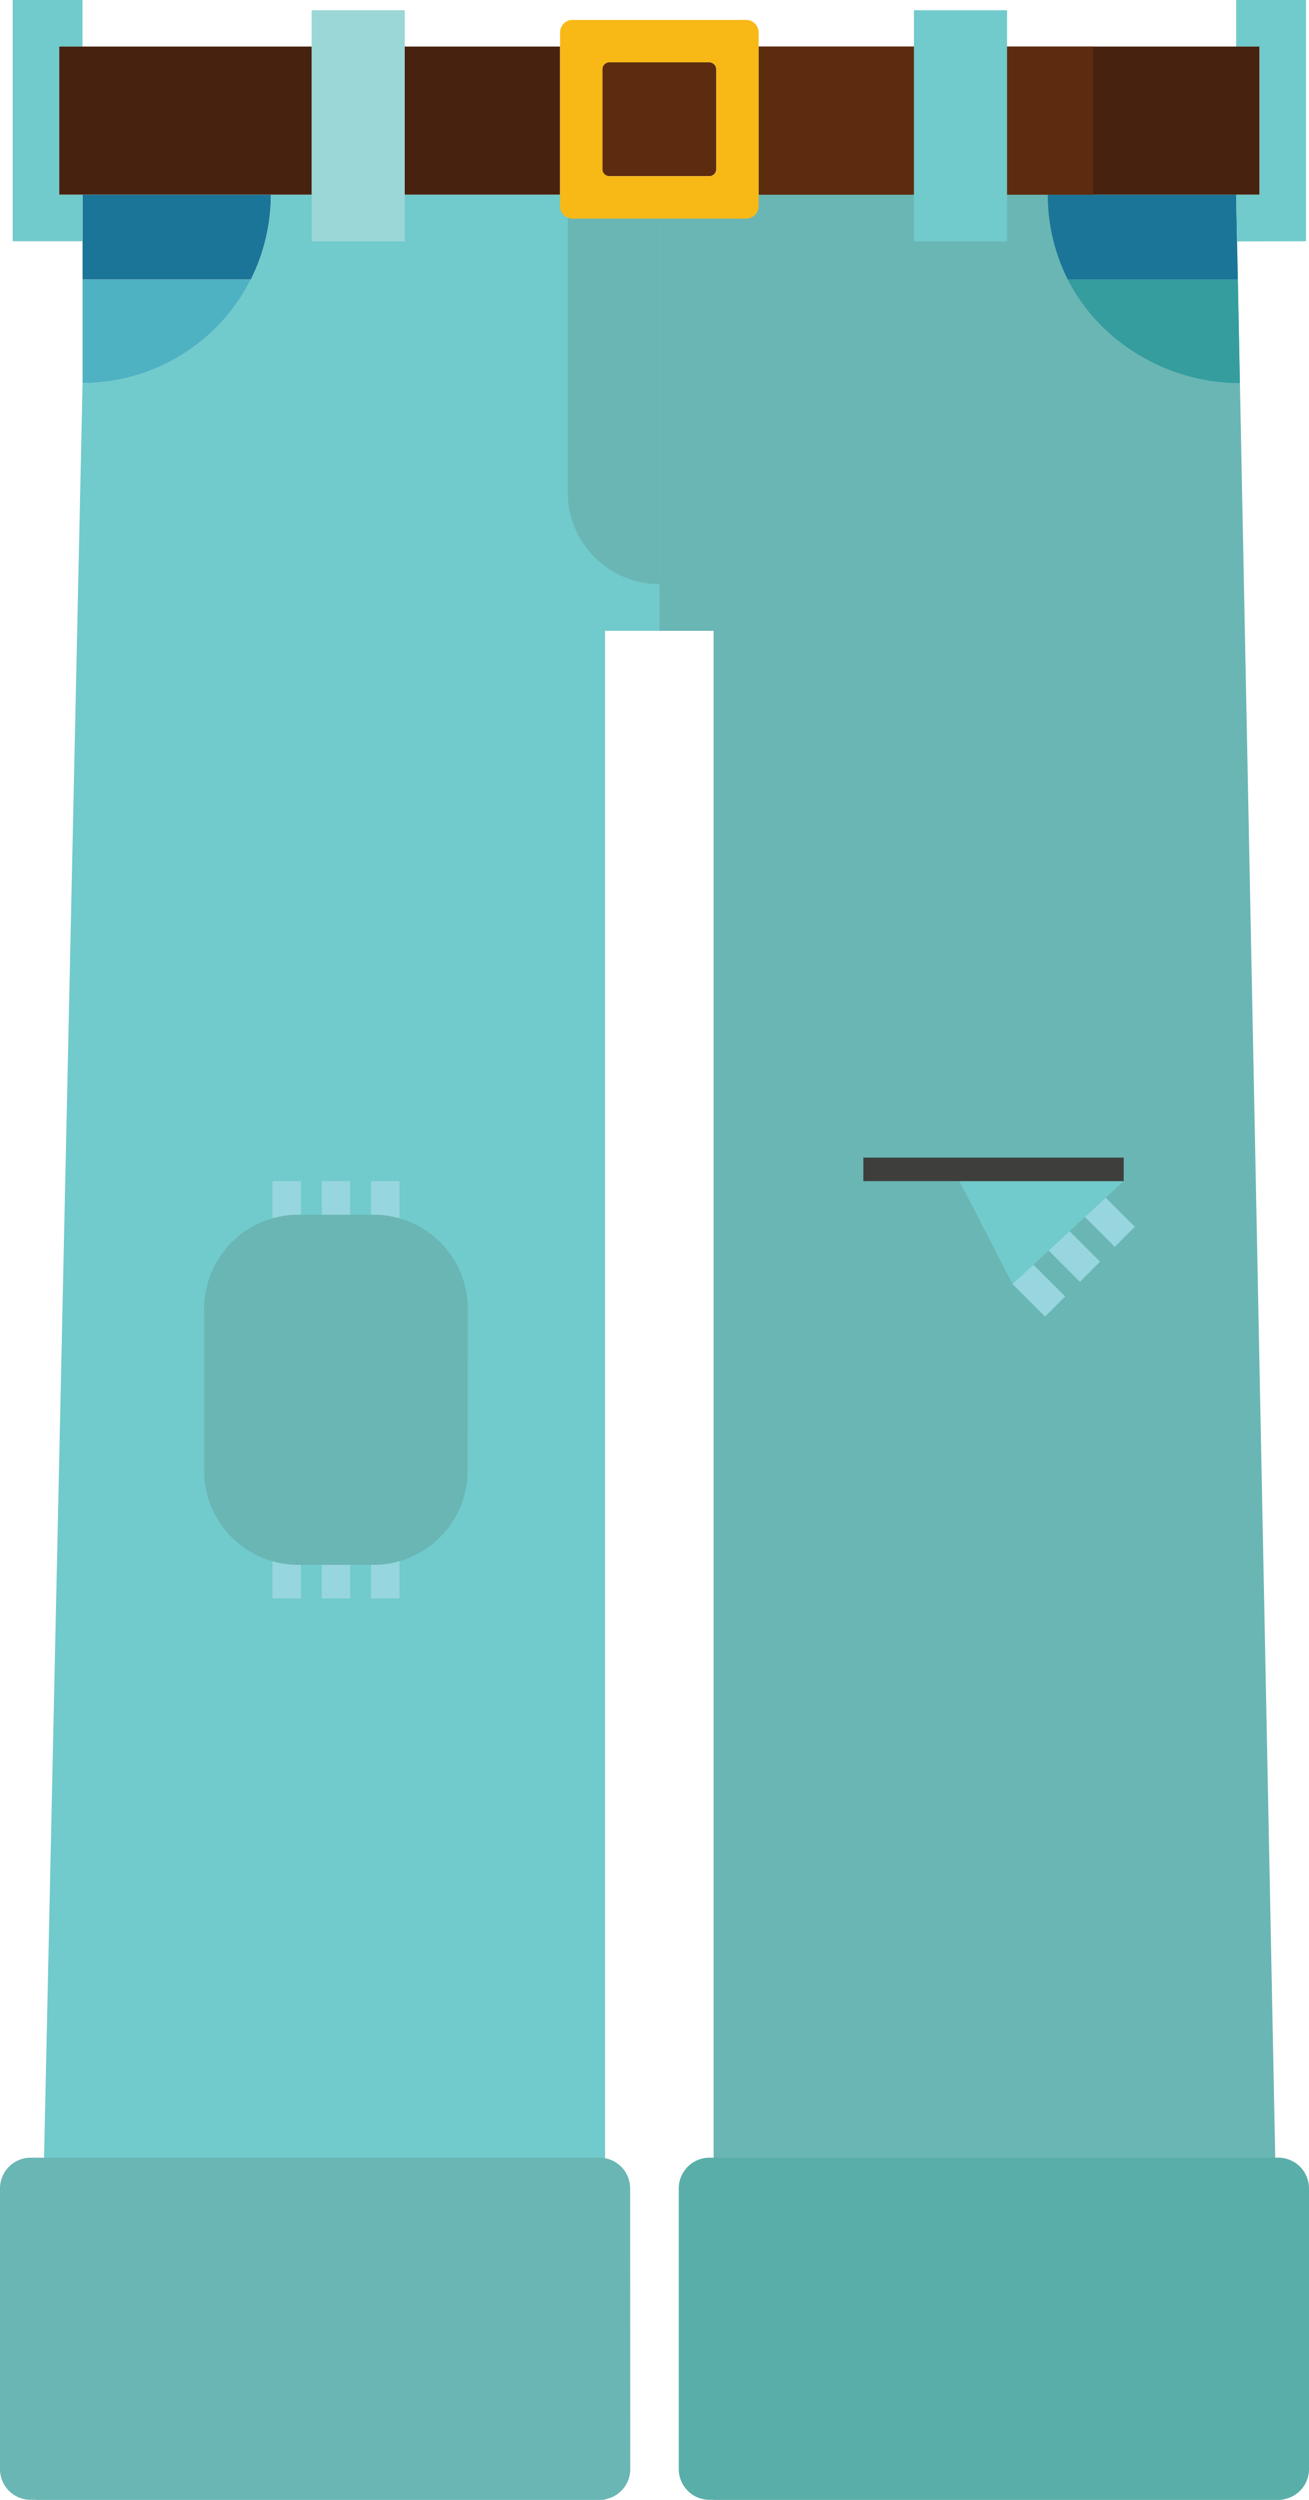 <svg xmlns="http://www.w3.org/2000/svg" width="375.13" height="716" viewBox="0 0 375.13 716">
  <defs>
    <style>
      .cls-1 {
        fill: #71cacb;
      }

      .cls-2 {
        fill: #6ab6b4;
      }

      .cls-3 {
        fill: #1b7598;
      }

      .cls-4 {
        fill: #4eb2c3;
      }

      .cls-5 {
        fill: #359d9d;
      }

      .cls-6 {
        fill: #5d2c0f;
      }

      .cls-7 {
        fill: #47230f;
      }

      .cls-8 {
        fill: #9bd7d7;
      }

      .cls-9 {
        fill: #f8b816;
      }

      .cls-10 {
        fill: #59aea9;
      }

      .cls-11 {
        fill: #97d6de;
      }

      .cls-12 {
        fill: #3e3e3d;
      }
    </style>
  </defs>
  <title>Asset 1clothes</title>
  <g id="Layer_2" data-name="Layer 2">
    <g id="Слой_1" data-name="Слой 1">
      <g>
        <path class="cls-1" d="M189,55.75V180.68H173.39V716H10.5L23.66,109.73a54,54,0,0,0,54-54Z"/>
        <polygon class="cls-2" points="354.26 55.75 367.41 716 204.5 716 204.5 180.68 188.95 180.68 188.95 55.75 354.26 55.75"/>
        <path class="cls-3" d="M77.63,55.75a54.29,54.29,0,0,1-5.76,24.32H23.66V55.75Z"/>
        <path class="cls-4" d="M71.87,80.07a54,54,0,0,1-48.21,29.66V80.07Z"/>
        <path class="cls-3" d="M300.27,55.75A54.16,54.16,0,0,0,306,80.07h48.73l-.51-24.32Z"/>
        <path class="cls-5" d="M306,80.07c8.91,17.61,28.26,29.67,49.32,29.67l-.59-29.67Z"/>
        <polygon class="cls-1" points="16.98 55.75 16.98 13.33 23.64 13.33 23.64 0 3.64 0 3.64 69.1 23.66 69.1 23.66 55.75 16.98 55.75"/>
        <polygon class="cls-1" points="360.93 55.75 360.93 13.33 354.26 13.33 354.26 0 374.27 0 374.27 69.1 354.52 69.15 354.26 55.75 360.93 55.75"/>
        <path class="cls-6" d="M174.65,17.82a2,2,0,0,0-2.05,2V48.46a2,2,0,0,0,2.05,2h28.6a2,2,0,0,0,2-2V19.85a2,2,0,0,0-2-2Z"/>
        <rect class="cls-7" x="16.98" y="13.33" width="143.52" height="42.42"/>
        <rect class="cls-7" x="217.4" y="13.33" width="143.52" height="42.42"/>
        <rect class="cls-6" x="217.4" y="13.33" width="95.84" height="42.42"/>
        <path class="cls-2" d="M189,55.75V167.31a26.31,26.31,0,0,1-26.3-26.3V55.75Z"/>
        <rect class="cls-1" x="261.91" y="2.93" width="26.69" height="66.22"/>
        <rect class="cls-8" x="89.3" y="2.93" width="26.69" height="66.22"/>
        <path class="cls-9" d="M217.4,9.28a3.57,3.57,0,0,0-3.57-3.57H164.05a3.56,3.56,0,0,0-3.55,3.57V59.05a3.55,3.55,0,0,0,3.55,3.56h49.78a3.56,3.56,0,0,0,3.57-3.56V9.28ZM205.29,19.85V48.46a2,2,0,0,1-2,2h-28.6a2,2,0,0,1-2.05-2V19.85a2,2,0,0,1,2.05-2h28.6A2,2,0,0,1,205.29,19.85Z"/>
        <path class="cls-10" d="M375.13,707.21a8.81,8.81,0,0,1-8.81,8.79h-163a8.81,8.81,0,0,1-8.8-8.79V626.8a8.81,8.81,0,0,1,8.8-8.8h163a8.8,8.8,0,0,1,8.81,8.8Z"/>
        <path class="cls-2" d="M180.62,707.21a8.8,8.8,0,0,1-8.8,8.79H8.79A8.8,8.8,0,0,1,0,707.21V626.8A8.8,8.8,0,0,1,8.79,618h163a8.8,8.8,0,0,1,8.8,8.8Z"/>
        <g>
          <rect class="cls-11" x="78.09" y="338.3" width="8.15" height="16.29"/>
          <rect class="cls-11" x="92.22" y="338.3" width="8.14" height="16.29"/>
          <rect class="cls-11" x="106.34" y="338.3" width="8.15" height="16.29"/>
        </g>
        <g>
          <polygon class="cls-11" points="305.25 371.34 299.49 377.1 290.16 367.78 293.72 359.82 305.25 371.34"/>
          <rect class="cls-11" x="302.52" y="350.32" width="8.15" height="16.3" transform="translate(-163.69 321.97) rotate(-45.02)"/>
          <polygon class="cls-11" points="325.22 351.36 319.46 357.13 307.93 345.6 313.7 339.84 325.22 351.36"/>
        </g>
        <g>
          <rect class="cls-11" x="78.09" y="441.53" width="8.15" height="16.29"/>
          <rect class="cls-11" x="92.22" y="441.53" width="8.14" height="16.29"/>
          <rect class="cls-11" x="106.34" y="441.53" width="8.15" height="16.29"/>
        </g>
        <path class="cls-2" d="M134,421.21a27,27,0,0,1-27,27H85.5a27,27,0,0,1-27-27V374.92a27,27,0,0,1,27-27h21.57a27,27,0,0,1,27,27Z"/>
        <polygon class="cls-1" points="274.95 338.3 290.16 367.78 322.03 338.3 274.95 338.3"/>
        <rect class="cls-12" x="247.42" y="331.56" width="74.61" height="6.74"/>
      </g>
    </g>
  </g>
</svg>

